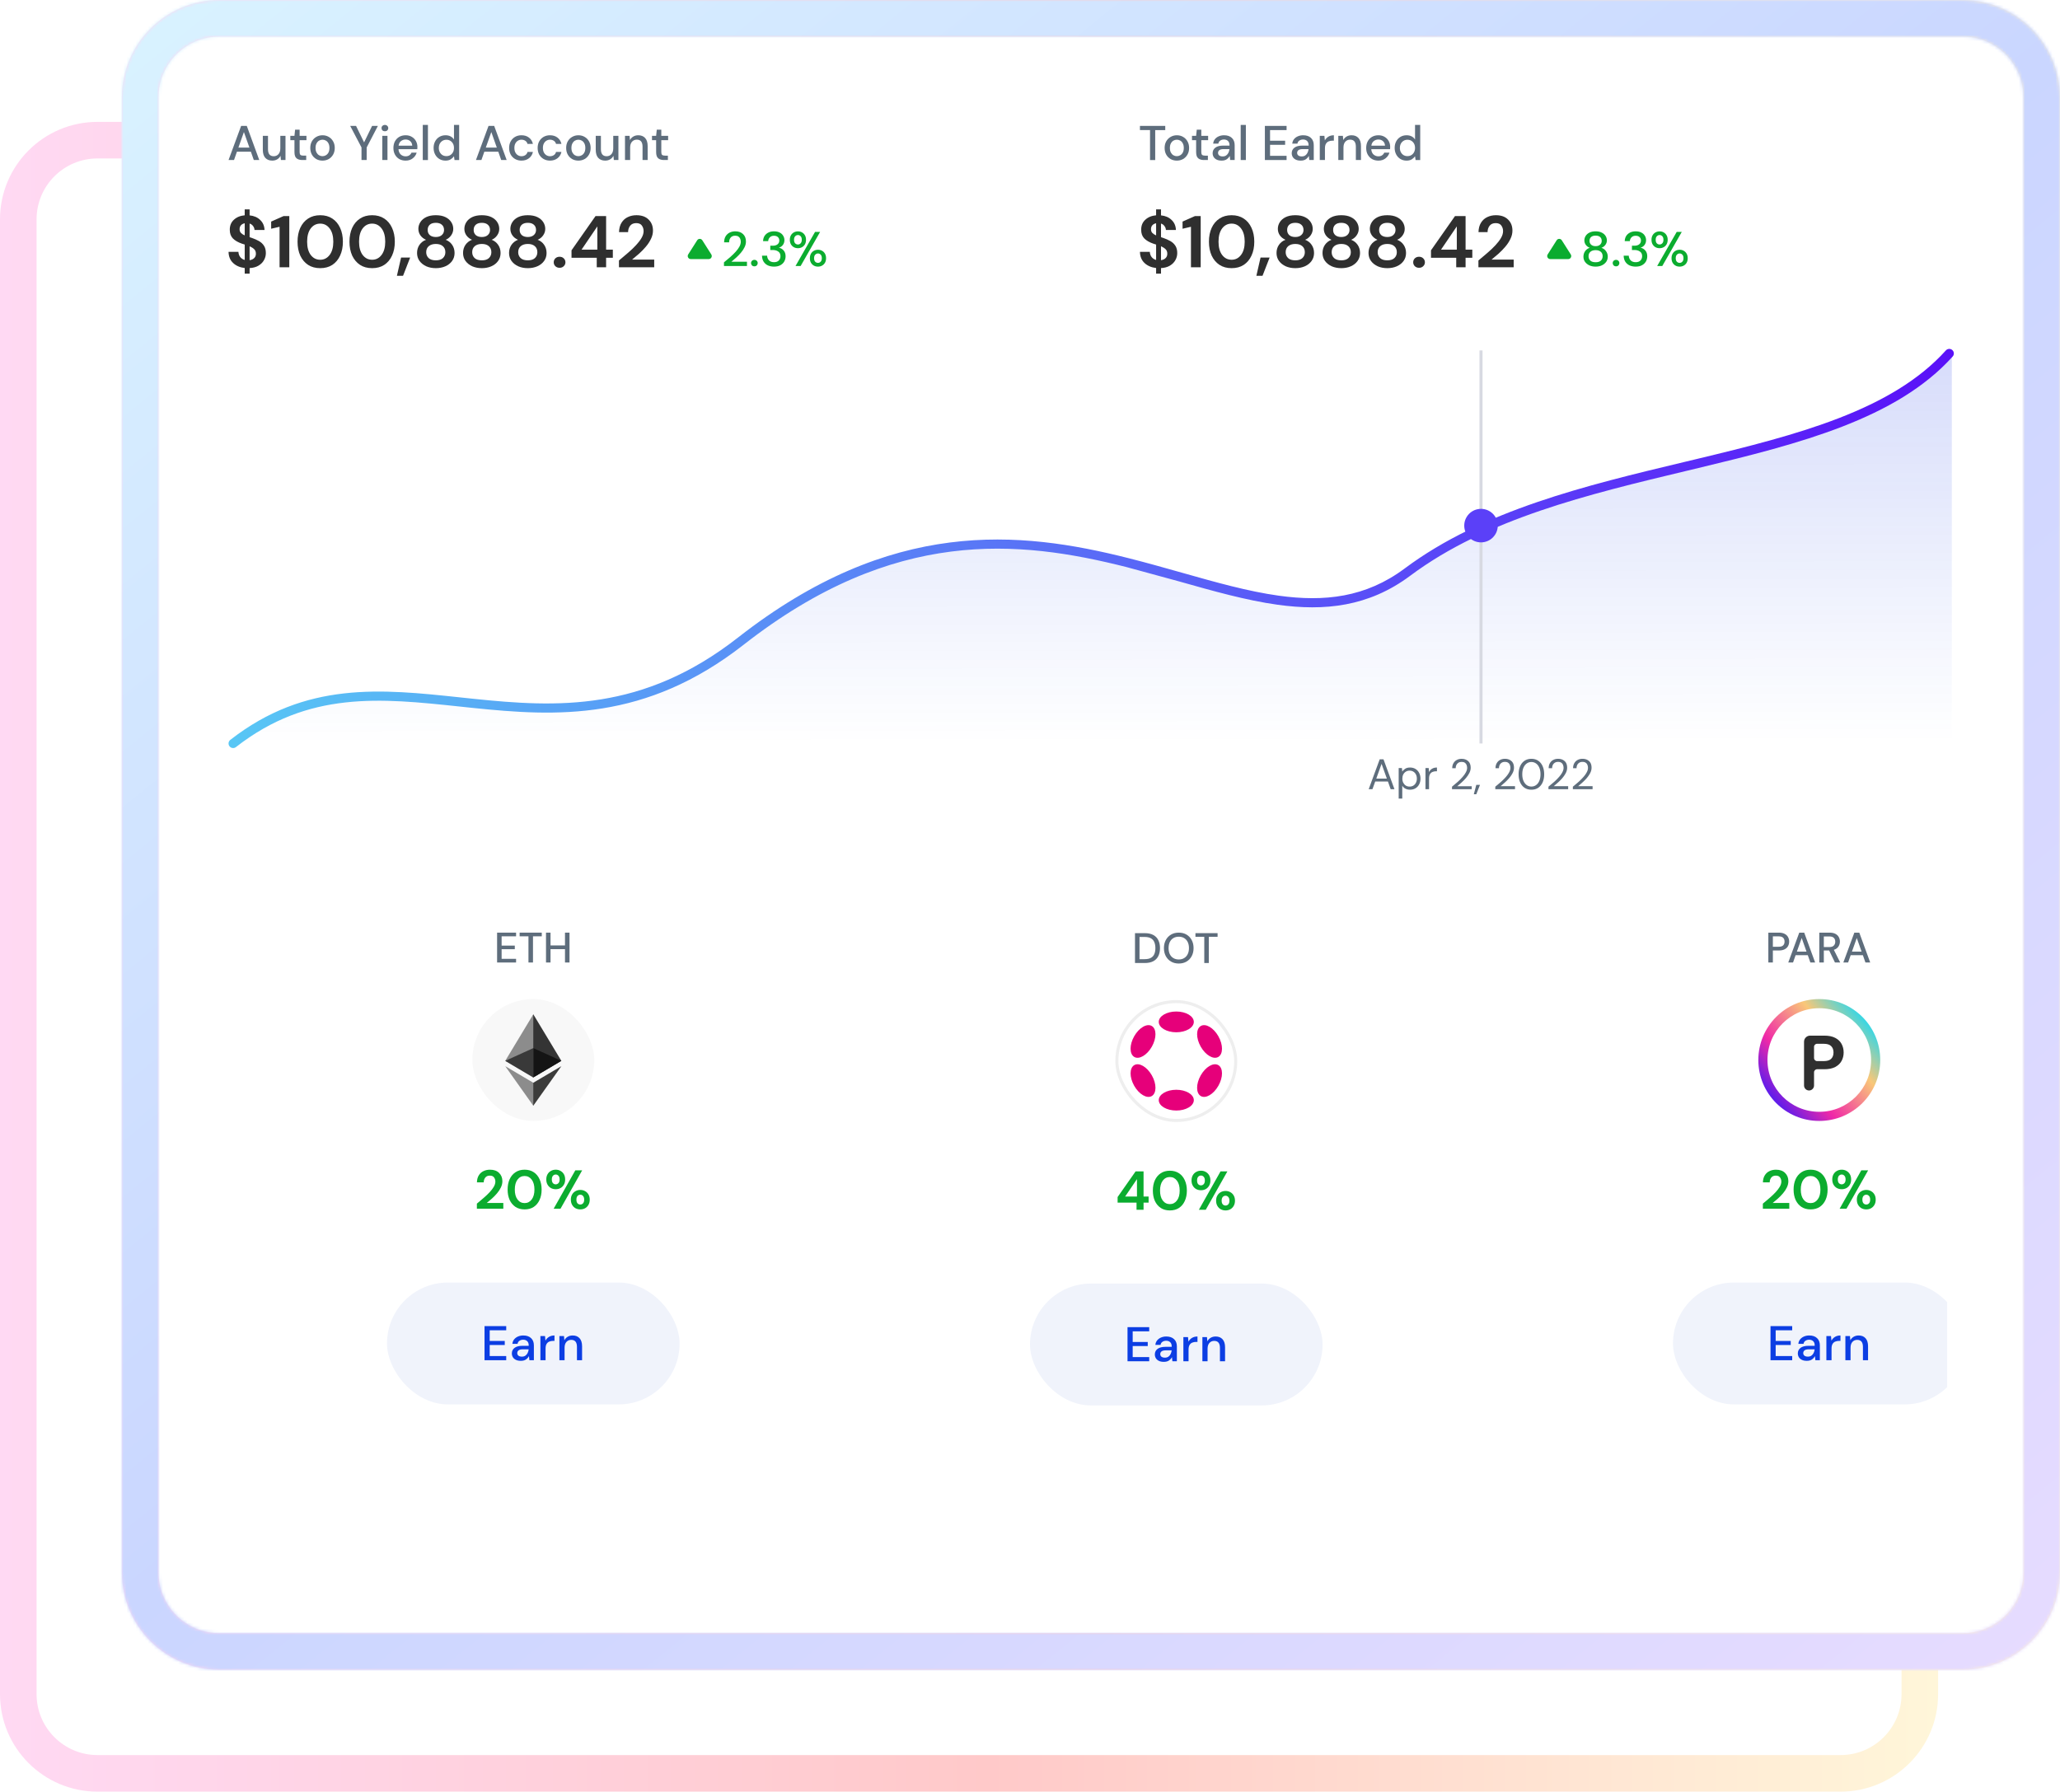<svg xmlns="http://www.w3.org/2000/svg" xmlns:xlink="http://www.w3.org/1999/xlink" width="676" height="588" fill="none" xmlns:v="https://vecta.io/nano"><style><![CDATA[.B{fill:#5e6d7c}.C{fill:#0c3ee3}.D{fill:#0bac2f}.E{fill:#fff}.F{fill:#e6007a}.G{fill-rule:evenodd}.H{fill:#2f2f2f}.I{fill:#f0f3fb}.J{color-interpolation-filters:sRGB}.K{flood-opacity:0}]]></style><path d="M604 52H32c-11.046 0-20 8.954-20 20v484c0 11.046 8.954 20 20 20h572c11.046 0 20-8.954 20-20V72c0-11.046-8.954-20-20-20zM32 40C14.327 40 0 54.327 0 72v484c0 17.673 14.327 32 32 32h572c17.673 0 32-14.327 32-32V72c0-17.673-14.327-32-32-32H32z" fill="url(#E)" class="G"/><rect x="44" y="10" width="628" height="528" rx="30" class="E"/><mask id="A" class="E"><path d="M644 12H72c-11.046 0-20 8.954-20 20v484c0 11.046 8.954 20 20 20h572c11.046 0 20-8.954 20-20V32c0-11.046-8.954-20-20-20zM72 0C54.327 0 40 14.327 40 32v484c0 17.673 14.327 32 32 32h572c17.673 0 32-14.327 32-32V32c0-17.673-14.327-32-32-32H72z" class="G"/></mask><path d="M644 12H72c-11.046 0-20 8.954-20 20v484c0 11.046 8.954 20 20 20h572c11.046 0 20-8.954 20-20V32c0-11.046-8.954-20-20-20zM72 0C54.327 0 40 14.327 40 32v484c0 17.673 14.327 32 32 32h572c17.673 0 32-14.327 32-32V32c0-17.673-14.327-32-32-32H72z" fill="url(#F)" class="G"/><path d="M72 24h572V0H72v24zm-8 8c0-4.418 3.582-8 8-8V0C54.327 0 40 14.327 40 32h24zm0 484V32H40v484h24zm8 8c-4.418 0-8-3.582-8-8H40c0 17.673 14.327 32 32 32v-24zm572 0H72v24h572v-24zm8-8c0 4.418-3.582 8-8 8v24c17.673 0 32-14.327 32-32h-24zm0-484v484h24V32h-24zm-8-8c4.418 0 8 3.582 8 8h24c0-17.673-14.327-32-32-32v24zM52 32c0-11.046 8.954-20 20-20v-24C47.7-12 28 7.699 28 32h24zm0 484V32H28v484h24zm20 20c-11.046 0-20-8.954-20-20H28c0 24.301 19.7 44 44 44v-24zm572 0H72v24h572v-24zm20-20c0 11.046-8.954 20-20 20v24c24.301 0 44-19.699 44-44h-24zm0-484v484h24V32h-24zm-20-20c11.046 0 20 8.954 20 20h24c0-24.301-19.699-44-44-44v24zM72 12h572v-24H72v24z" fill="url(#G)" mask="url(#A)"/><g class="B"><path d="M75 52.52l4.128-11.2h1.856l4.096 11.2h-1.792l-.96-2.736h-4.576l-.96 2.736H75zm3.232-4.08h3.616l-1.808-5.104-1.808 5.104zm11.102 4.272c-.96 0-1.717-.299-2.272-.896-.544-.597-.816-1.488-.816-2.672v-4.56h1.696v4.384c0 1.536.629 2.304 1.888 2.304.629 0 1.147-.224 1.552-.672s.608-1.088.608-1.92v-4.096h1.696v7.936h-1.504l-.128-1.392c-.245.491-.608.88-1.088 1.168-.469.277-1.013.416-1.632.416zm9.838-.192c-.779 0-1.397-.187-1.856-.56-.459-.384-.688-1.061-.688-2.032v-3.92h-1.36v-1.424h1.36l.208-2.016h1.488v2.016h2.24v1.424h-2.24v3.92c0 .437.091.741.272.912.192.16.517.24.976.24h.911v1.44h-1.312z"/><use xlink:href="#N"/><path d="M118.631 52.52v-4.128l-3.713-7.072h1.921l2.64 5.408 2.624-5.408h1.904l-3.681 7.072v4.128h-1.695zm7.673-9.44c-.32 0-.587-.096-.801-.288-.202-.203-.303-.453-.303-.752s.101-.544.303-.736c.214-.203.481-.304.801-.304s.581.101.784.304c.213.192.32.437.32.736s-.107.549-.32.752c-.203.192-.464.288-.784.288zm-.849 9.44v-7.936h1.697v7.936h-1.697zm7.647.192c-.778 0-1.472-.171-2.08-.512-.597-.352-1.066-.837-1.408-1.456s-.512-1.339-.512-2.16c0-.832.166-1.563.496-2.192.342-.629.811-1.12 1.408-1.472.608-.352 1.312-.528 2.112-.528.779 0 1.456.176 2.032.528.576.341 1.024.8 1.344 1.376s.48 1.211.48 1.904l-.016.352-.016.4h-6.176c.054.768.304 1.355.752 1.76.459.395.987.592 1.584.592.48 0 .88-.107 1.2-.32.331-.224.576-.523.736-.896h1.696c-.213.747-.64 1.371-1.28 1.872-.629.501-1.413.752-2.352.752zm0-6.928c-.565 0-1.066.171-1.504.512-.437.331-.704.832-.8 1.504h4.48c-.032-.619-.25-1.109-.656-1.472s-.912-.544-1.52-.544zm5.632 6.736V41h1.696v11.52h-1.696zm7.46.192c-.768 0-1.445-.181-2.032-.544s-1.045-.859-1.376-1.488-.496-1.344-.496-2.144.165-1.509.496-2.128c.331-.629.789-1.12 1.376-1.472.597-.363 1.28-.544 2.048-.544.629 0 1.179.123 1.648.368.48.245.853.592 1.12 1.04V41h1.696v11.52h-1.52l-.176-1.232c-.256.373-.608.704-1.056.992s-1.024.432-1.728.432zm.304-1.472c.725 0 1.317-.251 1.776-.752.469-.501.704-1.147.704-1.936 0-.8-.235-1.445-.704-1.936-.459-.501-1.051-.752-1.776-.752s-1.323.251-1.792.752c-.469.491-.704 1.136-.704 1.936 0 .523.107.987.32 1.392s.507.725.88.96c.384.224.816.336 1.296.336zm9.69 1.28l4.127-11.2h1.857l4.096 11.2h-1.792l-.96-2.736h-4.577l-.96 2.736h-1.791zm3.232-4.08h3.615l-1.807-5.104-1.808 5.104zm11.699 4.272c-.779 0-1.477-.176-2.096-.528-.608-.352-1.088-.837-1.44-1.456-.341-.629-.512-1.355-.512-2.176s.171-1.541.512-2.16c.352-.629.832-1.12 1.44-1.472.619-.352 1.317-.528 2.096-.528.981 0 1.803.256 2.464.768.672.512 1.104 1.205 1.296 2.08h-1.776c-.107-.437-.341-.779-.704-1.024s-.789-.368-1.28-.368c-.416 0-.8.107-1.152.32-.352.203-.635.507-.848.912-.213.395-.32.885-.32 1.472s.107 1.083.32 1.488c.213.395.496.699.848.912s.736.32 1.152.32c.491 0 .917-.123 1.28-.368s.597-.592.704-1.04h1.776c-.181.853-.608 1.541-1.28 2.064s-1.499.784-2.48.784zm9.36 0c-.779 0-1.478-.176-2.097-.528-.608-.352-1.088-.837-1.44-1.456-.341-.629-.512-1.355-.512-2.176s.171-1.541.512-2.16c.352-.629.832-1.12 1.44-1.472.619-.352 1.318-.528 2.097-.528.981 0 1.802.256 2.463.768.672.512 1.105 1.205 1.297 2.08h-1.776c-.107-.437-.342-.779-.705-1.024s-.789-.368-1.279-.368c-.417 0-.801.107-1.153.32-.351.203-.634.507-.847.912-.214.395-.32.885-.32 1.472s.106 1.083.32 1.488c.213.395.496.699.847.912s.736.32 1.153.32c.49 0 .917-.123 1.279-.368s.598-.592.705-1.04h1.776c-.182.853-.609 1.541-1.281 2.064s-1.498.784-2.479.784z"/><use xlink:href="#N" x="83.969"/><path d="M198.584 52.712c-.96 0-1.717-.299-2.272-.896-.544-.597-.816-1.488-.816-2.672v-4.56h1.696v4.384c0 1.536.629 2.304 1.888 2.304.629 0 1.147-.224 1.552-.672s.608-1.088.608-1.92v-4.096h1.696v7.936h-1.504l-.128-1.392c-.245.491-.608.88-1.088 1.168-.469.277-1.013.416-1.632.416zm6.51-.192v-7.936h1.504l.127 1.392c.246-.491.603-.875 1.073-1.152.479-.288 1.029-.432 1.647-.432.961 0 1.712.299 2.256.896.555.597.832 1.488.832 2.672v4.56h-1.679v-4.384c0-1.536-.63-2.304-1.889-2.304-.629 0-1.151.224-1.567.672-.406.448-.608 1.088-.608 1.92v4.096h-1.696z"/><use xlink:href="#O"/></g><g class="H"><path d="M80.304 89.808v-1.848c-1.552-.176-2.816-.72-3.792-1.632s-1.48-2.136-1.512-3.672h3.24c.032.64.224 1.2.576 1.68.368.48.864.808 1.488.984v-5.064l-.456-.144-.456-.144c-1.296-.448-2.288-1.024-2.976-1.728-.672-.704-1.008-1.64-1.008-2.808-.016-1.376.432-2.48 1.344-3.312.912-.848 2.096-1.336 3.552-1.464v-1.944h1.608v1.968c1.44.144 2.6.648 3.48 1.512.896.848 1.368 1.944 1.416 3.288H83.52c-.016-.464-.168-.888-.456-1.272-.272-.4-.656-.68-1.152-.84v4.464l.384.144c.128.032.256.072.384.12.832.288 1.592.624 2.28 1.008s1.24.896 1.656 1.536c.416.624.624 1.432.624 2.424 0 .832-.208 1.608-.624 2.328-.4.72-1 1.32-1.8 1.8-.784.464-1.752.728-2.904.792v1.824h-1.608zm-1.68-14.592c0 .512.152.928.456 1.248.304.304.712.568 1.224.792v-3.984c-.496.096-.904.312-1.224.648-.304.336-.456.768-.456 1.296zm5.352 8.064c0-.64-.192-1.144-.576-1.512s-.88-.68-1.488-.936v4.56c.64-.096 1.144-.328 1.512-.696s.552-.84.552-1.416zm7.768 4.44v-13.296l-2.76.648v-2.352l4.056-1.8h1.896v16.8h-3.192zm13.338.288c-1.552 0-2.88-.36-3.984-1.08-1.104-.736-1.96-1.752-2.568-3.048-.592-1.312-.888-2.832-.888-4.56 0-1.712.296-3.224.888-4.536.608-1.312 1.464-2.328 2.568-3.048 1.104-.736 2.432-1.104 3.984-1.104s2.88.368 3.984 1.104c1.104.72 1.952 1.736 2.544 3.048.608 1.312.912 2.824.912 4.536 0 1.728-.304 3.248-.912 4.56-.592 1.296-1.44 2.312-2.544 3.048-1.104.72-2.432 1.08-3.984 1.08zm0-2.76c1.264 0 2.296-.528 3.096-1.584s1.2-2.504 1.2-4.344-.4-3.288-1.2-4.344-1.832-1.584-3.096-1.584c-1.28 0-2.32.528-3.12 1.584-.784 1.056-1.176 2.504-1.176 4.344s.392 3.288 1.176 4.344c.8 1.056 1.84 1.584 3.12 1.584z"/><use xlink:href="#P"/><path d="M130.249 90.504l1.368-5.976h2.976l-2.328 5.976h-2.016z"/><use xlink:href="#Q"/><use xlink:href="#Q" x="15.094"/><path d="M173.215 88.008c-1.152 0-2.191-.2-3.119-.6-.928-.416-1.672-1-2.232-1.752-.544-.752-.816-1.624-.816-2.616 0-1.024.264-1.92.792-2.688.543-.768 1.256-1.32 2.136-1.656-.768-.336-1.376-.816-1.824-1.44-.448-.64-.673-1.352-.673-2.136 0-.8.217-1.536.649-2.208.432-.688 1.072-1.24 1.92-1.656.863-.416 1.919-.624 3.167-.624s2.297.208 3.145.624 1.488.968 1.92 1.656c.432.672.648 1.408.648 2.208 0 .768-.232 1.48-.696 2.136-.448.64-1.048 1.12-1.8 1.44.895.336 1.608.888 2.136 1.656s.792 1.664.792 2.688c0 .992-.272 1.864-.816 2.616s-1.288 1.336-2.232 1.752c-.929.4-1.96.6-3.097.6zm0-10.224c.833 0 1.488-.216 1.969-.648s.72-.984.72-1.656c0-.736-.24-1.312-.72-1.728-.464-.416-1.121-.624-1.969-.624-.863 0-1.527.208-1.991.624s-.696.992-.696 1.728c0 .688.232 1.248.696 1.68.48.416 1.144.624 1.991.624zm0 7.656c1.025 0 1.801-.248 2.329-.744.528-.512.792-1.152.792-1.92 0-.848-.28-1.512-.84-1.992-.544-.48-1.305-.72-2.281-.72s-1.751.24-2.327.72c-.56.48-.84 1.144-.84 1.992 0 .768.264 1.408.792 1.92.543.496 1.335.744 2.375.744z"/><use xlink:href="#R"/><use xlink:href="#S"/><use xlink:href="#T"/></g><g class="D"><use xlink:href="#U"/><path d="M237.572 87.312v-1.216l2.08-1.744c.661-.587 1.248-1.163 1.76-1.728.522-.576.933-1.136 1.232-1.68.298-.555.448-1.088.448-1.6 0-.341-.059-.661-.176-.96-.118-.309-.31-.555-.576-.736-.267-.192-.624-.288-1.072-.288-.672 0-1.179.213-1.52.64-.331.427-.491.939-.48 1.536h-1.648c.01-.789.176-1.451.496-1.984.33-.533.768-.939 1.312-1.216.554-.277 1.178-.416 1.872-.416 1.056 0 1.898.299 2.528.896.64.587.96 1.408.96 2.464 0 .629-.155 1.253-.464 1.872-.299.619-.694 1.216-1.184 1.792-.48.565-.998 1.099-1.552 1.6l-1.584 1.36h5.12v1.408h-7.552zm9.988.096c-.32 0-.587-.101-.8-.304-.203-.213-.304-.464-.304-.752 0-.299.101-.549.304-.752.213-.213.48-.32.8-.32s.581.107.784.32c.203.203.304.453.304.752 0 .288-.101.539-.304.752-.203.203-.464.304-.784.304zm6.445.096c-.726 0-1.387-.128-1.984-.384-.587-.267-1.056-.667-1.408-1.2s-.539-1.2-.56-2h1.68c.021.597.224 1.104.608 1.52.394.405.949.608 1.664.608.682 0 1.205-.187 1.568-.56.362-.384.544-.859.544-1.424 0-.683-.246-1.189-.736-1.52-.48-.331-1.072-.496-1.776-.496h-.832v-1.408h.848c.629 0 1.136-.149 1.52-.448.394-.299.592-.72.592-1.264 0-.459-.155-.832-.464-1.12-.299-.288-.726-.432-1.28-.432-.576 0-1.03.171-1.36.512-.331.331-.512.747-.544 1.248h-1.68c.021-.651.181-1.216.48-1.696.309-.48.73-.853 1.264-1.12s1.146-.4 1.84-.4c.746 0 1.37.133 1.872.4.512.256.896.608 1.152 1.056.266.437.4.917.4 1.44 0 .597-.166 1.12-.496 1.568s-.774.747-1.328.896c.64.139 1.168.453 1.584.944.416.48.624 1.104.624 1.872 0 .619-.144 1.189-.432 1.712-.288.512-.715.923-1.28 1.232s-1.259.464-2.08.464zm7.841-6.048c-.501 0-.954-.112-1.36-.336-.394-.224-.709-.539-.944-.944-.234-.416-.352-.912-.352-1.488 0-.565.118-1.051.352-1.456.235-.416.555-.736.96-.96s.859-.336 1.36-.336c.491 0 .934.112 1.328.336.406.224.726.544.96.96.235.405.352.891.352 1.456 0 .576-.117 1.072-.352 1.488-.234.405-.554.72-.96.944-.394.224-.842.336-1.344.336zm-.8 5.856l6.416-11.2h1.664l-6.4 11.2h-1.68zm.8-7.072c.342 0 .635-.128.88-.384.256-.267.384-.656.384-1.168s-.122-.896-.368-1.152c-.245-.267-.544-.4-.896-.4-.341 0-.64.133-.896.4-.256.256-.384.64-.384 1.152s.123.901.368 1.168c.256.256.56.384.912.384zm6.576 7.264c-.501 0-.954-.112-1.36-.336-.394-.224-.709-.539-.944-.944-.234-.416-.352-.912-.352-1.488 0-.565.118-1.056.352-1.472s.555-.736.96-.96.859-.336 1.36-.336c.491 0 .934.112 1.328.336.406.224.726.544.96.96s.352.907.352 1.472c0 .576-.117 1.072-.352 1.488-.234.405-.554.72-.96.944-.394.224-.842.336-1.344.336zm0-1.232c.342 0 .635-.128.88-.384.256-.256.384-.64.384-1.152s-.122-.896-.368-1.152c-.245-.267-.544-.4-.896-.4-.341 0-.64.133-.896.4-.256.256-.384.64-.384 1.152s.123.896.368 1.152c.256.256.56.384.912.384z"/></g><g class="B"><path d="M377.391 52.52v-9.824h-3.312V41.32h8.304v1.376h-3.296v9.824h-1.696zm8.789.192c-.757 0-1.44-.171-2.048-.512-.597-.352-1.072-.837-1.424-1.456-.352-.629-.528-1.36-.528-2.192s.176-1.557.528-2.176c.363-.629.848-1.115 1.456-1.456.608-.352 1.286-.528 2.032-.528.758 0 1.435.176 2.032.528.608.341 1.088.827 1.44 1.456.363.619.544 1.344.544 2.176s-.181 1.563-.544 2.192c-.352.619-.832 1.104-1.44 1.456-.608.341-1.29.512-2.048.512zm0-1.456c.406 0 .779-.101 1.12-.304.352-.203.635-.501.848-.896.214-.405.32-.907.32-1.504s-.106-1.093-.32-1.488c-.202-.405-.48-.709-.832-.912-.341-.203-.714-.304-1.12-.304s-.784.101-1.136.304c-.341.203-.618.507-.832.912-.213.395-.32.891-.32 1.488s.107 1.099.32 1.504c.214.395.491.693.832.896s.715.304 1.12.304z"/><use xlink:href="#O" x="177.203"/><use xlink:href="#V"/><path d="M407.14 52.52V41h1.696v11.52h-1.696zm7.939 0v-11.2h7.12v1.376h-5.424v3.488h4.944v1.344h-4.944v3.616h5.424v1.376h-7.12z"/><use xlink:href="#V" x="25.953"/><path d="M433.093 52.52v-7.936h1.52l.144 1.504c.278-.523.662-.933 1.152-1.232.502-.309 1.104-.464 1.808-.464v1.776h-.464c-.469 0-.89.08-1.264.24-.362.149-.656.411-.88.784-.213.363-.32.869-.32 1.52v3.808h-1.696zm6.078 0v-7.936h1.504l.128 1.392c.246-.491.603-.875 1.072-1.152.48-.288 1.03-.432 1.648-.432.96 0 1.712.299 2.256.896.555.597.832 1.488.832 2.672v4.56h-1.68v-4.384c0-1.536-.629-2.304-1.888-2.304-.629 0-1.152.224-1.568.672-.405.448-.608 1.088-.608 1.92v4.096h-1.696zm13.15.192c-.779 0-1.472-.171-2.08-.512-.597-.352-1.067-.837-1.408-1.456s-.512-1.339-.512-2.16c0-.832.165-1.563.496-2.192.341-.629.811-1.12 1.408-1.472.608-.352 1.312-.528 2.112-.528.779 0 1.456.176 2.032.528.576.341 1.024.8 1.344 1.376s.48 1.211.48 1.904l-.016.352-.016.4h-6.176c.053.768.304 1.355.752 1.76.459.395.987.592 1.584.592.48 0 .88-.107 1.2-.32.331-.224.576-.523.736-.896h1.696c-.213.747-.64 1.371-1.28 1.872-.629.501-1.413.752-2.352.752zm0-6.928c-.565 0-1.067.171-1.504.512-.437.331-.704.832-.8 1.504h4.48c-.032-.619-.251-1.109-.656-1.472s-.912-.544-1.52-.544zm9.248 6.928c-.768 0-1.446-.181-2.032-.544s-1.046-.859-1.376-1.488-.496-1.344-.496-2.144.165-1.509.496-2.128c.33-.629.789-1.12 1.376-1.472.597-.363 1.28-.544 2.048-.544.629 0 1.178.123 1.648.368.48.245.853.592 1.12 1.04V41h1.696v11.52h-1.52l-.176-1.232c-.256.373-.608.704-1.056.992s-1.024.432-1.728.432zm.304-1.472c.725 0 1.317-.251 1.776-.752.469-.501.704-1.147.704-1.936 0-.8-.235-1.445-.704-1.936-.459-.501-1.051-.752-1.776-.752s-1.323.251-1.792.752c-.47.491-.704 1.136-.704 1.936 0 .523.106.987.32 1.392s.506.725.88.96c.384.224.816.336 1.296.336z"/></g><g class="H"><path d="M379.383 89.808v-1.848c-1.552-.176-2.816-.72-3.792-1.632s-1.48-2.136-1.512-3.672h3.24c.032.64.224 1.2.576 1.68.368.48.864.808 1.488.984v-5.064l-.456-.144-.456-.144c-1.296-.448-2.288-1.024-2.976-1.728-.672-.704-1.008-1.64-1.008-2.808-.016-1.376.432-2.48 1.344-3.312.912-.848 2.096-1.336 3.552-1.464v-1.944h1.608v1.968c1.44.144 2.6.648 3.48 1.512.896.848 1.368 1.944 1.416 3.288h-3.288c-.016-.464-.168-.888-.456-1.272-.272-.4-.656-.68-1.152-.84v4.464l.384.144c.128.032.256.072.384.12.832.288 1.592.624 2.28 1.008s1.24.896 1.656 1.536c.416.624.624 1.432.624 2.424 0 .832-.208 1.608-.624 2.328-.4.72-1 1.32-1.8 1.8-.784.464-1.752.728-2.904.792v1.824h-1.608zm-1.68-14.592c0 .512.152.928.456 1.248.304.304.712.568 1.224.792v-3.984c-.496.096-.904.312-1.224.648-.304.336-.456.768-.456 1.296zm5.352 8.064c0-.64-.192-1.144-.576-1.512s-.88-.68-1.488-.936v4.56c.64-.096 1.144-.328 1.512-.696s.552-.84.552-1.416zm7.768 4.44v-13.296l-2.76.648v-2.352l4.056-1.8h1.896v16.8h-3.192z"/><use xlink:href="#P" x="282.039"/><path d="M412.289 90.504l1.368-5.976h2.976l-2.328 5.976h-2.016z"/><use xlink:href="#Q" x="282.04"/><use xlink:href="#Q" x="297.133"/><use xlink:href="#Q" x="312.227"/><use xlink:href="#R" x="282.04"/><use xlink:href="#S" x="282.039"/><use xlink:href="#T" x="282.039"/></g><g class="D"><use xlink:href="#U" x="282.04"/><path d="M523.612 87.504c-.747 0-1.424-.133-2.032-.4-.598-.277-1.078-.661-1.44-1.152-.352-.491-.528-1.067-.528-1.728 0-.672.186-1.275.56-1.808.384-.533.89-.896 1.52-1.088-.566-.224-1.003-.549-1.312-.976-.31-.437-.464-.917-.464-1.44 0-.544.144-1.04.432-1.488.288-.459.704-.821 1.248-1.088.554-.277 1.226-.416 2.016-.416s1.456.139 2 .416c.554.267.976.629 1.264 1.088.288.448.432.944.432 1.488 0 .512-.16.992-.48 1.44-.31.437-.747.763-1.312.976.629.203 1.13.571 1.504 1.104.384.523.576 1.12.576 1.792 0 .661-.176 1.237-.528 1.728s-.832.875-1.44 1.152c-.598.267-1.27.4-2.016.4zm0-6.72c.618 0 1.104-.16 1.456-.48.362-.32.544-.731.544-1.232 0-.565-.176-.997-.528-1.296s-.843-.448-1.472-.448-1.12.149-1.472.448-.528.731-.528 1.296c0 .501.176.912.528 1.232s.842.48 1.472.48zm0 5.28c.768 0 1.344-.181 1.728-.544.384-.373.576-.848.576-1.424 0-.64-.208-1.131-.624-1.472-.406-.352-.966-.528-1.68-.528s-1.28.176-1.696.528c-.416.341-.624.832-.624 1.472 0 .576.192 1.051.576 1.424.394.363.976.544 1.744.544zm6.706 1.344c-.32 0-.587-.101-.8-.304-.203-.213-.304-.464-.304-.752 0-.299.101-.549.304-.752.213-.213.48-.32.8-.32s.581.107.784.32c.202.203.304.453.304.752 0 .288-.102.539-.304.752-.203.203-.464.304-.784.304zm6.444.096c-.725 0-1.386-.128-1.984-.384-.586-.267-1.056-.667-1.408-1.2s-.538-1.2-.56-2h1.68c.022.597.224 1.104.608 1.52.395.405.95.608 1.664.608.683 0 1.206-.187 1.568-.56.363-.384.544-.859.544-1.424 0-.683-.245-1.189-.736-1.52-.48-.331-1.072-.496-1.776-.496h-.832v-1.408h.848c.63 0 1.136-.149 1.52-.448.395-.299.592-.72.592-1.264 0-.459-.154-.832-.464-1.12-.298-.288-.725-.432-1.28-.432-.576 0-1.029.171-1.36.512-.33.331-.512.747-.544 1.248h-1.68c.022-.651.182-1.216.48-1.696.31-.48.731-.853 1.264-1.12s1.147-.4 1.84-.4c.747 0 1.371.133 1.872.4.512.256.896.608 1.152 1.056.267.437.4.917.4 1.44 0 .597-.165 1.12-.496 1.568s-.773.747-1.328.896c.64.139 1.168.453 1.584.944.416.48.624 1.104.624 1.872 0 .619-.144 1.189-.432 1.712-.288.512-.714.923-1.28 1.232s-1.258.464-2.08.464zm7.842-6.048c-.501 0-.955-.112-1.36-.336-.395-.224-.709-.539-.944-.944-.235-.416-.352-.912-.352-1.488 0-.565.117-1.051.352-1.456.235-.416.555-.736.96-.96s.859-.336 1.36-.336c.491 0 .933.112 1.328.336.405.224.725.544.96.96.235.405.352.891.352 1.456 0 .576-.117 1.072-.352 1.488-.235.405-.555.72-.96.944-.395.224-.843.336-1.344.336zm-.8 5.856l6.416-11.2h1.664l-6.4 11.2h-1.68zm.8-7.072c.341 0 .635-.128.88-.384.256-.267.384-.656.384-1.168s-.123-.896-.368-1.152c-.245-.267-.544-.4-.896-.4-.341 0-.64.133-.896.4-.256.256-.384.64-.384 1.152s.123.901.368 1.168c.256.256.56.384.912.384zm6.576 7.264c-.501 0-.955-.112-1.36-.336-.395-.224-.709-.539-.944-.944-.235-.416-.352-.912-.352-1.488 0-.565.117-1.056.352-1.472s.555-.736.96-.96.859-.336 1.36-.336c.491 0 .933.112 1.328.336.405.224.725.544.96.96s.352.907.352 1.472c0 .576-.117 1.072-.352 1.488-.235.405-.555.72-.96.944-.395.224-.843.336-1.344.336zm0-1.232c.341 0 .635-.128.88-.384.256-.256.384-.64.384-1.152s-.123-.896-.368-1.152c-.245-.267-.544-.4-.896-.4-.341 0-.64.133-.896.4-.256.256-.384.64-.384 1.152s.123.896.368 1.152c.256.256.56.384.912.384z"/></g><path d="M243.39 210.388c-63.701 49.778-115.482-6.465-166.89 33.616h564v-128c-36.135 40.081-125.168 32.323-178.066 71.758s-119.359-55.27-219.044 22.626z" fill="url(#H)"/><g class="G"><path d="M640.667 114.889c.616.554.665 1.503.111 2.118-9.239 10.264-21.802 17.402-36.147 22.971s-30.584 9.608-47.242 13.606l-3.893.932c-32.248 7.718-65.638 15.709-90.737 34.448-13.624 10.171-28.119 11.651-43.565 9.501-10.274-1.43-21.134-4.501-32.495-7.713l-17.046-4.646c-17.742-4.486-36.808-7.74-57.581-5.082-20.752 2.654-43.313 11.222-68.005 30.545-32.283 25.265-61.62 23.593-89.003 20.755l-4.319-.454c-25.747-2.733-49.533-5.258-73.322 13.316-.653.51-1.596.394-2.105-.259s-.394-1.596.259-2.105c24.769-19.341 49.707-16.683 75.297-13.957l4.499.475c27.203 2.819 55.521 4.38 86.845-20.133 25.077-19.625 48.137-28.43 69.473-31.159 21.316-2.727 40.805.626 58.698 5.149 5.998 1.517 11.786 3.155 17.396 4.742 11.231 3.177 21.75 6.153 31.822 7.555 14.963 2.082 28.571.611 41.357-8.934 25.609-19.119 59.553-27.239 91.604-34.907l4.121-.986c16.68-4.003 32.731-8.002 46.856-13.486s26.202-12.404 35.003-22.181c.555-.615 1.503-.665 2.119-.111z" fill="url(#I)"/><path d="M485.5 244.004v-129h1v129h-1z" fill="#d7d9e1"/></g><path d="M491.5 172.504c0 3.037-2.462 5.5-5.5 5.5s-5.5-2.463-5.5-5.5 2.462-5.5 5.5-5.5 5.5 2.462 5.5 5.5z" fill="#5b40f8"/><g class="B"><path d="M449.144 259.004l3.612-9.8h1.246l3.598 9.8h-1.246l-.896-2.52h-4.172l-.91 2.52h-1.232zm2.492-3.472h3.472l-1.736-4.844-1.736 4.844zm7.35 6.552V252.06h1.064l.112 1.148c.224-.336.542-.639.952-.91.42-.271.952-.406 1.596-.406.691 0 1.293.159 1.806.476s.91.751 1.19 1.302c.29.551.434 1.176.434 1.876s-.144 1.325-.434 1.876c-.28.541-.681.971-1.204 1.288-.513.308-1.115.462-1.806.462-.569 0-1.078-.117-1.526-.35-.438-.233-.774-.56-1.008-.98v4.242h-1.176zm3.584-3.934c.467 0 .878-.107 1.232-.322.355-.224.635-.532.84-.924s.308-.849.308-1.372-.102-.98-.308-1.372-.485-.695-.84-.91c-.354-.224-.765-.336-1.232-.336s-.877.112-1.232.336c-.354.215-.634.518-.84.91s-.308.849-.308 1.372.103.98.308 1.372.486.7.84.924c.355.215.766.322 1.232.322zm5.207.854v-6.944h1.064l.098 1.33c.215-.457.542-.821.98-1.092s.98-.406 1.624-.406v1.232h-.322c-.41 0-.788.075-1.134.224-.345.14-.62.383-.826.728s-.308.821-.308 1.428v3.5h-1.176zm8.707 0v-.826l1.876-1.582c.598-.541 1.125-1.073 1.582-1.596.467-.523.831-1.036 1.092-1.54.271-.504.406-.989.406-1.456 0-.345-.06-.667-.182-.966-.112-.299-.298-.537-.56-.714-.261-.187-.616-.28-1.064-.28-.429 0-.788.098-1.078.294-.289.187-.508.439-.658.756-.14.317-.21.658-.21 1.022h-1.134c0-.644.136-1.195.406-1.652.271-.467.64-.821 1.106-1.064s.994-.364 1.582-.364c.868 0 1.578.247 2.128.742.56.485.84 1.213.84 2.184 0 .579-.144 1.153-.434 1.722-.289.56-.658 1.106-1.106 1.638-.448.523-.928 1.013-1.442 1.47l-1.414 1.232h4.732v.98h-6.468zm7.158 1.666l.812-3.094h1.218l-1.218 3.094h-.812z"/><use xlink:href="#W"/><path d="M502.541 259.172c-.868 0-1.62-.21-2.254-.63-.626-.429-1.106-1.022-1.442-1.778-.336-.765-.504-1.652-.504-2.66s.168-1.89.504-2.646c.336-.765.816-1.358 1.442-1.778.634-.429 1.386-.644 2.254-.644s1.614.215 2.24.644c.625.42 1.106 1.013 1.442 1.778.336.756.504 1.638.504 2.646s-.168 1.895-.504 2.66c-.336.756-.817 1.349-1.442 1.778-.626.42-1.372.63-2.24.63zm0-1.036c.569 0 1.078-.159 1.526-.476.457-.327.812-.789 1.064-1.386.261-.607.392-1.33.392-2.17s-.131-1.559-.392-2.156c-.252-.597-.607-1.055-1.064-1.372-.448-.327-.957-.49-1.526-.49-.579 0-1.092.163-1.54.49-.448.317-.803.775-1.064 1.372s-.392 1.316-.392 2.156.13 1.563.392 2.17c.261.597.616 1.059 1.064 1.386.448.317.961.476 1.54.476zm5.594.868v-.826l1.876-1.582c.597-.541 1.125-1.073 1.582-1.596.467-.523.831-1.036 1.092-1.54.271-.504.406-.989.406-1.456 0-.345-.061-.667-.182-.966-.112-.299-.299-.537-.56-.714-.261-.187-.616-.28-1.064-.28-.429 0-.789.098-1.078.294-.289.187-.509.439-.658.756-.14.317-.21.658-.21 1.022h-1.134c0-.644.135-1.195.406-1.652.271-.467.639-.821 1.106-1.064s.994-.364 1.582-.364c.868 0 1.577.247 2.128.742.56.485.84 1.213.84 2.184 0 .579-.145 1.153-.434 1.722-.289.56-.658 1.106-1.106 1.638a15.278 15.278 0 0 1-1.442 1.47l-1.414 1.232h4.732v.98h-6.468z"/><use xlink:href="#W" x="25.457"/></g><g clip-path="url(#K)"><g filter="url(#B)"><rect x="79" y="282.084" width="192.012" height="202.832" rx="12" class="E"/><path d="M163.124 315.884v-9.8h6.23v1.204h-4.746v3.052h4.326v1.176h-4.326v3.164h4.746v1.204h-6.23z" class="B"/><path d="M173.418 315.884v-8.596h-2.898v-1.204h7.266v1.204h-2.884v8.596h-1.484z" class="B"/><path d="M179.175 315.884v-9.8h1.484v4.2h4.746v-4.2h1.484v9.8h-1.484v-4.382h-4.746v4.382h-1.484z" class="B"/><rect width="40" height="40" rx="20" transform="matrix(1 0 0 1 155.006 327.884)" fill="#f8f8f8"/><g clip-path="url(#L)"><path d="M175.004 332.884l-.201.683v19.837l.201.201 9.208-5.443-9.208-15.278z" fill="#343434"/><path d="M175.004 332.884l-9.208 15.278 9.208 5.443v-9.628-11.093z" fill="#8c8c8c"/><path d="M175.004 355.348l-.114.138v7.067l.114.331 9.213-12.976-9.213 5.44z" fill="#3c3c3b"/><path d="M175.004 362.884v-7.536l-9.208-5.44 9.208 12.976z" fill="#8c8c8c"/><path d="M175.004 353.605l9.208-5.443-9.208-4.185v9.628z" fill="#141414"/><path d="M165.796 348.162l9.208 5.443v-9.628l-9.208 4.185z" fill="#393939"/></g><use xlink:href="#X" class="D"/><use xlink:href="#Y" class="D"/><use xlink:href="#Z" class="D"/><rect x="127" y="420.916" width="96.012" height="40" rx="20" class="I"/><path d="M159 446.42v-11.2h7.12v1.376h-5.424v3.488h4.944v1.344h-4.944v3.616h5.424v1.376H159z" class="C"/><use xlink:href="#a" class="C"/><use xlink:href="#b" class="C"/><use xlink:href="#c" class="C"/></g><g filter="url(#C)"><rect x="290" y="282.084" width="192.012" height="203.168" rx="12" class="E"/><path d="M372.455 316.052v-9.8h3.178c1.148 0 2.09.201 2.828.602.746.401 1.297.971 1.652 1.708.364.728.546 1.596.546 2.604 0 .999-.182 1.867-.546 2.604-.355.728-.906 1.293-1.652 1.694-.738.392-1.68.588-2.828.588h-3.178zm1.484-1.26h1.638c.886 0 1.586-.145 2.1-.434.522-.289.896-.705 1.12-1.246.233-.541.35-1.19.35-1.946s-.117-1.409-.35-1.96c-.224-.551-.598-.971-1.12-1.26-.514-.299-1.214-.448-2.1-.448h-1.638v7.294z" class="B"/><path d="M386.82 316.22c-.97 0-1.82-.215-2.548-.644s-1.297-1.022-1.708-1.778c-.41-.765-.616-1.647-.616-2.646s.206-1.876.616-2.632c.411-.765.98-1.363 1.708-1.792s1.578-.644 2.548-.644 1.82.215 2.548.644 1.293 1.027 1.694 1.792c.411.756.616 1.633.616 2.632s-.205 1.881-.616 2.646c-.401.756-.966 1.349-1.694 1.778s-1.577.644-2.548.644zm0-1.33c.672 0 1.256-.149 1.75-.448.504-.299.896-.728 1.176-1.288s.42-1.227.42-2.002-.14-1.442-.42-2.002-.672-.989-1.176-1.288c-.494-.299-1.078-.448-1.75-.448s-1.26.149-1.764.448-.896.728-1.176 1.288c-.27.56-.406 1.227-.406 2.002s.136 1.442.406 2.002c.28.56.672.989 1.176 1.288s1.092.448 1.764.448z" class="B"/><path d="M395.19 316.052v-8.596h-2.898v-1.204h7.266v1.204h-2.884v8.596h-1.484z" class="B"/><rect x=".5" y=".5" width="39" height="39" rx="19.5" transform="matrix(1 0 0 1 366.006 328.22)" stroke="#eee" class="E"/><g clip-path="url(#M)" class="F"><path d="M386.005 338.786c3.178 0 5.753-1.526 5.753-3.408s-2.575-3.408-5.753-3.408-5.753 1.526-5.753 3.408 2.576 3.408 5.753 3.408z"/><path d="M386.005 364.467c3.178 0 5.753-1.526 5.753-3.408s-2.575-3.409-5.753-3.409-5.753 1.526-5.753 3.409 2.576 3.408 5.753 3.408z"/><path d="M377.988 343.505c1.589-2.803 1.578-5.839-.023-6.781s-4.187.567-5.776 3.37-1.578 5.838.023 6.78 4.187-.567 5.776-3.369z"/><path d="M399.819 356.343c1.589-2.803 1.579-5.838-.021-6.779s-4.185.568-5.774 3.371-1.579 5.838.021 6.779 4.185-.568 5.774-3.371z"/><path d="M377.966 359.713c1.601-.942 1.612-3.977.023-6.78s-4.175-4.312-5.776-3.37-1.612 3.978-.023 6.781 4.175 4.311 5.776 3.369z"/><path d="M399.799 346.875c1.6-.942 1.61-3.977.021-6.78s-4.174-4.312-5.774-3.37-1.61 3.976-.021 6.779 4.174 4.312 5.774 3.371z"/></g><path d="M372.96 397.036v-2.34h-6.21v-1.836l5.904-8.424h2.61v8.262h1.656v1.998h-1.656v2.34h-2.304zm-3.744-4.338h3.888v-5.724l-3.888 5.724z" class="D"/><path d="M383.897 397.252c-1.164 0-2.16-.27-2.988-.81-.828-.552-1.47-1.314-1.926-2.286-.444-.984-.666-2.124-.666-3.42 0-1.284.222-2.418.666-3.402.456-.984 1.098-1.746 1.926-2.286.828-.552 1.824-.828 2.988-.828s2.16.276 2.988.828c.828.54 1.464 1.302 1.908 2.286.456.984.684 2.118.684 3.402 0 1.296-.228 2.436-.684 3.42-.444.972-1.08 1.734-1.908 2.286-.828.54-1.824.81-2.988.81zm0-2.07c.948 0 1.722-.396 2.322-1.188s.9-1.878.9-3.258-.3-2.466-.9-3.258-1.374-1.188-2.322-1.188c-.96 0-1.74.396-2.34 1.188-.588.792-.882 1.878-.882 3.258s.294 2.466.882 3.258c.6.792 1.38 1.188 2.34 1.188z" class="D"/><path d="M394.103 390.628c-.576 0-1.098-.126-1.566-.378-.468-.264-.84-.636-1.116-1.116s-.414-1.05-.414-1.71.138-1.23.414-1.71.648-.846 1.116-1.098c.468-.264.996-.396 1.584-.396.576 0 1.092.132 1.548.396.468.252.84.618 1.116 1.098s.414 1.05.414 1.71-.138 1.23-.414 1.71-.648.852-1.116 1.116c-.468.252-.99.378-1.566.378zm-.684 6.408l7.11-12.6h2.25l-7.11 12.6h-2.25zm.684-8.01c.348 0 .648-.132.9-.396.252-.276.378-.678.378-1.206s-.126-.93-.378-1.206c-.24-.276-.54-.414-.9-.414s-.666.138-.918.414c-.24.276-.36.678-.36 1.206s.12.93.36 1.206c.252.264.558.396.918.396zm8.064 8.226c-.576 0-1.098-.126-1.566-.378-.468-.264-.84-.636-1.116-1.116s-.414-1.05-.414-1.71.138-1.224.414-1.692c.276-.48.648-.846 1.116-1.098.468-.264.996-.396 1.584-.396.576 0 1.092.132 1.548.396.468.252.84.618 1.116 1.098.276.468.414 1.032.414 1.692s-.138 1.23-.414 1.71-.648.852-1.116 1.116c-.456.252-.978.378-1.566.378zm0-1.602c.36 0 .66-.132.9-.396.252-.276.378-.678.378-1.206s-.126-.93-.378-1.206c-.24-.276-.54-.414-.9-.414s-.666.138-.918.414c-.24.276-.36.678-.36 1.206s.12.93.36 1.206c.252.264.558.396.918.396z" class="D"/><rect x="338" y="421.252" width="96.012" height="40" rx="20" class="I"/><path d="M370 446.756v-11.2h7.12v1.376h-5.424v3.488h4.944v1.344h-4.944v3.616h5.424v1.376H370z" class="C"/><path d="M381.925 446.948c-.672 0-1.227-.112-1.664-.336s-.763-.518-.976-.88c-.214-.374-.32-.779-.32-1.216 0-.768.298-1.376.896-1.824s1.45-.672 2.56-.672h2.08v-.144c0-.619-.171-1.083-.512-1.392-.331-.31-.763-.464-1.296-.464-.47 0-.88.117-1.232.352-.342.224-.55.56-.624 1.008h-1.696c.053-.576.245-1.067.576-1.472.341-.416.768-.731 1.28-.944.522-.224 1.093-.336 1.712-.336 1.109 0 1.968.293 2.576.88.608.576.912 1.365.912 2.368v4.88h-1.472l-.144-1.36c-.224.437-.55.805-.976 1.104s-.987.448-1.68.448zm.336-1.376c.458 0 .842-.107 1.152-.32.32-.224.565-.518.736-.88.181-.363.293-.763.336-1.2h-1.888c-.672 0-1.152.117-1.44.352-.278.234-.416.528-.416.88 0 .362.133.65.4.864.277.202.65.304 1.12.304z" class="C"/><path d="M388.334 446.756v-7.936h1.52l.144 1.504c.277-.523.661-.934 1.152-1.232.501-.31 1.104-.464 1.808-.464v1.776h-.464c-.469 0-.891.08-1.264.24-.363.149-.656.41-.88.784-.213.362-.32.869-.32 1.52v3.808h-1.696z" class="C"/><path d="M394.572 446.756v-7.936h1.504l.128 1.392c.246-.491.603-.875 1.072-1.152.48-.288 1.03-.432 1.648-.432.96 0 1.712.298 2.256.896.555.597.832 1.488.832 2.672v4.56h-1.68v-4.384c0-1.536-.629-2.304-1.888-2.304-.629 0-1.152.224-1.568.672-.405.448-.608 1.088-.608 1.92v4.096h-1.696z" class="C"/></g><g filter="url(#D)"><rect x="501" y="282.084" width="192.012" height="202.832" rx="12" class="E"/><path d="M580.292 315.884v-9.8h3.43c.765 0 1.4.131 1.904.392.504.252.877.602 1.12 1.05.252.439.378.938.378 1.498 0 .532-.121 1.022-.364 1.47-.233.439-.602.789-1.106 1.05s-1.148.392-1.932.392h-1.946v3.948h-1.484zm1.484-5.166h1.876c.7 0 1.199-.149 1.498-.448.308-.308.462-.723.462-1.246 0-.541-.154-.961-.462-1.26-.299-.308-.798-.462-1.498-.462h-1.876v3.416z" class="B"/><path d="M586.826 315.884l3.612-9.8h1.624l3.584 9.8h-1.568l-.84-2.394h-4.004l-.84 2.394h-1.568zm2.828-3.57h3.164l-1.582-4.466-1.582 4.466z" class="B"/><path d="M597.013 315.884v-9.8h3.374c.774 0 1.409.131 1.904.392.504.261.877.616 1.12 1.064.242.439.364.929.364 1.47 0 .607-.164 1.157-.49 1.652-.318.495-.817.849-1.498 1.064l2.086 4.158h-1.722l-1.904-3.948h-1.75v3.948h-1.484zm1.484-5.068h1.806c.672 0 1.162-.163 1.47-.49.317-.327.476-.751.476-1.274s-.154-.938-.462-1.246c-.308-.317-.808-.476-1.498-.476h-1.792v3.486z" class="B"/><path d="M604.9 315.884l3.612-9.8h1.624l3.584 9.8h-1.568l-.84-2.394h-4.004l-.84 2.394H604.9zm2.828-3.57h3.164l-1.582-4.466-1.582 4.466z" class="B"/><path d="M617.006 347.885c0 11.045-8.954 20-20 20s-20-8.955-20-20 8.955-20 20-20 20 8.954 20 20z" class="E"/><path d="M597.006 364.885c9.389 0 17-7.611 17-17s-7.611-17-17-17-17 7.611-17 17 7.612 17 17 17zm0 3c11.046 0 20-8.955 20-20s-8.954-20-20-20-20 8.954-20 20 8.955 20 20 20z" fill="url(#J)" class="G"/><path d="M593.647 357.885c-.906 0-1.641-.735-1.641-1.641v-14.359c0-1.105.896-2 2-2h4.641c1.436 0 2.624.24 3.564.72s1.642 1.14 2.103 1.98.692 1.783.692 2.828c0 .995-.222 1.912-.666 2.752-.445.823-1.137 1.491-2.077 2.005-.94.498-2.146.746-3.616.746h-2.359c-.552 0-1 .448-1 1v4.328c0 .906-.734 1.641-1.641 1.641zm1.641-10.643c0 .552.448 1 1 1h2.154c1.146 0 1.966-.249 2.462-.746.513-.514.769-1.208.769-2.083 0-.891-.256-1.585-.769-2.083-.496-.514-1.316-.771-2.462-.771h-2.154c-.552 0-1 .448-1 1v3.683z" class="H"/><path d="M578.49 396.7v-1.674l2.232-1.89c.732-.624 1.38-1.242 1.944-1.854.576-.612 1.032-1.206 1.368-1.782.348-.588.522-1.158.522-1.71 0-.516-.144-.972-.432-1.368-.276-.396-.738-.594-1.386-.594-.66 0-1.158.216-1.494.648s-.504.954-.504 1.566h-2.232c.024-.924.228-1.692.612-2.304.384-.624.894-1.086 1.53-1.386.636-.312 1.35-.468 2.142-.468 1.284 0 2.28.354 2.988 1.062.72.696 1.08 1.602 1.08 2.718 0 .696-.162 1.374-.486 2.034-.312.66-.726 1.296-1.242 1.908s-1.074 1.188-1.674 1.728l-1.746 1.476h5.454v1.89h-8.676z" class="D"/><path d="M594.158 396.916c-1.164 0-2.16-.27-2.988-.81-.828-.552-1.47-1.314-1.926-2.286-.444-.984-.666-2.124-.666-3.42 0-1.284.222-2.418.666-3.402.456-.984 1.098-1.746 1.926-2.286.828-.552 1.824-.828 2.988-.828s2.16.276 2.988.828c.828.54 1.464 1.302 1.908 2.286.456.984.684 2.118.684 3.402 0 1.296-.228 2.436-.684 3.42-.444.972-1.08 1.734-1.908 2.286-.828.54-1.824.81-2.988.81zm0-2.07c.948 0 1.722-.396 2.322-1.188s.9-1.878.9-3.258-.3-2.466-.9-3.258-1.374-1.188-2.322-1.188c-.96 0-1.74.396-2.34 1.188-.588.792-.882 1.878-.882 3.258s.294 2.466.882 3.258c.6.792 1.38 1.188 2.34 1.188z" class="D"/><path d="M604.363 390.292c-.576 0-1.098-.126-1.566-.378-.468-.264-.84-.636-1.116-1.116s-.414-1.05-.414-1.71.138-1.23.414-1.71.648-.846 1.116-1.098c.468-.264.996-.396 1.584-.396.576 0 1.092.132 1.548.396.468.252.84.618 1.116 1.098s.414 1.05.414 1.71-.138 1.23-.414 1.71-.648.852-1.116 1.116c-.468.252-.99.378-1.566.378zm-.684 6.408l7.11-12.6h2.25l-7.11 12.6h-2.25zm.684-8.01c.348 0 .648-.132.9-.396.252-.276.378-.678.378-1.206s-.126-.93-.378-1.206c-.24-.276-.54-.414-.9-.414s-.666.138-.918.414c-.24.276-.36.678-.36 1.206s.12.93.36 1.206c.252.264.558.396.918.396zm8.064 8.226c-.576 0-1.098-.126-1.566-.378-.468-.264-.84-.636-1.116-1.116s-.414-1.05-.414-1.71.138-1.224.414-1.692c.276-.48.648-.846 1.116-1.098.468-.264.996-.396 1.584-.396.576 0 1.092.132 1.548.396.468.252.84.618 1.116 1.098.276.468.414 1.032.414 1.692s-.138 1.23-.414 1.71-.648.852-1.116 1.116c-.456.252-.978.378-1.566.378zm0-1.602c.36 0 .66-.132.9-.396.252-.276.378-.678.378-1.206s-.126-.93-.378-1.206c-.24-.276-.54-.414-.9-.414s-.666.138-.918.414c-.24.276-.36.678-.36 1.206s.12.93.36 1.206c.252.264.558.396.918.396z" class="D"/><rect x="549" y="420.916" width="96.012" height="40" rx="20" class="I"/><path d="M581 446.42v-11.2h7.12v1.376h-5.424v3.488h4.944v1.344h-4.944v3.616h5.424v1.376H581z" class="C"/><path d="M592.925 446.612c-.672 0-1.227-.112-1.664-.336s-.763-.518-.976-.88c-.214-.374-.32-.779-.32-1.216 0-.768.298-1.376.896-1.824s1.45-.672 2.56-.672h2.08v-.144c0-.619-.171-1.083-.512-1.392-.331-.31-.763-.464-1.296-.464-.47 0-.88.117-1.232.352-.342.224-.55.56-.624 1.008h-1.696c.053-.576.245-1.067.576-1.472.341-.416.768-.731 1.28-.944.522-.224 1.093-.336 1.712-.336 1.109 0 1.968.293 2.576.88.608.576.912 1.365.912 2.368v4.88h-1.472l-.144-1.36c-.224.437-.55.805-.976 1.104s-.987.448-1.68.448zm.336-1.376c.458 0 .842-.107 1.152-.32.32-.224.565-.518.736-.88.181-.363.293-.763.336-1.2h-1.888c-.672 0-1.152.117-1.44.352-.278.234-.416.528-.416.88 0 .362.133.65.4.864.277.202.65.304 1.12.304z" class="C"/><path d="M599.334 446.42v-7.936h1.52l.144 1.504c.277-.523.661-.934 1.152-1.232.501-.31 1.104-.464 1.808-.464v1.776h-.464c-.469 0-.891.08-1.264.24-.363.149-.656.41-.88.784-.213.362-.32.869-.32 1.52v3.808h-1.696z" class="C"/><path d="M605.572 446.42v-7.936h1.504l.128 1.392c.246-.491.603-.875 1.072-1.152.48-.288 1.03-.432 1.648-.432.96 0 1.712.298 2.256.896.555.597.832 1.488.832 2.672v4.56h-1.68v-4.384c0-1.536-.629-2.304-1.888-2.304-.629 0-1.152.224-1.568.672-.405.448-.608 1.088-.608 1.92v4.096h-1.696z" class="C"/></g></g><defs><filter id="B" x="63" y="266.084" width="224.012" height="234.832" filterUnits="userSpaceOnUse" class="J"><feFlood result="A" class="K"/><feColorMatrix in="SourceAlpha" values="0 0 0 0 0 0 0 0 0 0 0 0 0 0 0 0 0 0 127 0" result="B"/><feOffset/><feGaussianBlur stdDeviation="8"/><feComposite in2="B" operator="out"/><feColorMatrix values="0 0 0 0 0.227 0 0 0 0 0.306 0 0 0 0 0.345 0 0 0 0.05 0"/><feBlend in2="A"/><feBlend in="SourceGraphic"/></filter><filter id="C" x="274" y="266.084" width="224.012" height="235.168" filterUnits="userSpaceOnUse" class="J"><feFlood result="A" class="K"/><feColorMatrix in="SourceAlpha" values="0 0 0 0 0 0 0 0 0 0 0 0 0 0 0 0 0 0 127 0" result="B"/><feOffset/><feGaussianBlur stdDeviation="8"/><feComposite in2="B" operator="out"/><feColorMatrix values="0 0 0 0 0.227 0 0 0 0 0.306 0 0 0 0 0.345 0 0 0 0.05 0"/><feBlend in2="A"/><feBlend in="SourceGraphic"/></filter><filter id="D" x="485" y="266.084" width="224.012" height="234.832" filterUnits="userSpaceOnUse" class="J"><feFlood result="A" class="K"/><feColorMatrix in="SourceAlpha" values="0 0 0 0 0 0 0 0 0 0 0 0 0 0 0 0 0 0 127 0" result="B"/><feOffset/><feGaussianBlur stdDeviation="8"/><feComposite in2="B" operator="out"/><feColorMatrix values="0 0 0 0 0.227 0 0 0 0 0.306 0 0 0 0 0.345 0 0 0 0.05 0"/><feBlend in2="A"/><feBlend in="SourceGraphic"/></filter><linearGradient id="E" x1="635.879" y1="255.599" x2=".145" y2="255.599" xlink:href="#d"><stop stop-color="#fff6d9"/><stop offset=".49" stop-color="#ffc9c9"/><stop offset="1" stop-color="#ffd9f3"/></linearGradient><linearGradient id="F" x1="675.879" y1="215.599" x2="40.145" y2="215.599" xlink:href="#d"><stop stop-color="#fff6d9"/><stop offset=".49" stop-color="#ffc9c9"/><stop offset="1" stop-color="#ffd9f3"/></linearGradient><linearGradient id="G" x1="40" y1="0" x2="553.278" y2="635.288" xlink:href="#d"><stop stop-color="#d9f3ff"/><stop offset=".505" stop-color="#cad6ff"/><stop offset="1" stop-color="#e6dbff"/></linearGradient><linearGradient id="H" x1="358.5" y1="-495.196" x2="359.48" y2="244.003" xlink:href="#d"><stop stop-color="#5b12f8"/><stop offset="1" stop-color="#0c3ee3" stop-opacity="0"/></linearGradient><linearGradient id="I" x1="639.663" y1="233.124" x2="76.5" y2="233.124" xlink:href="#d"><stop stop-color="#5a11f8"/><stop offset="1" stop-color="#58c6f5"/></linearGradient><linearGradient id="J" x1="614.565" y1="333.178" x2="581.206" y2="361.615" xlink:href="#d"><stop stop-color="#07daff"/><stop offset=".332" stop-color="#f9c778"/><stop offset=".716" stop-color="#f029a7"/><stop offset="1" stop-color="#501bf2"/></linearGradient><clipPath id="K"><path transform="translate(75 278.084)" d="M0 0h564v228H0z" class="E"/></clipPath><clipPath id="L"><path transform="translate(160.006 332.884)" d="M0 0h30v30H0z" class="E"/></clipPath><clipPath id="M"><path transform="translate(371.006 331.97)" d="M0 0h30v32.5H0z" class="E"/></clipPath><path id="N" d="M105.821 52.712c-.757 0-1.44-.171-2.048-.512-.597-.352-1.072-.837-1.424-1.456-.352-.629-.528-1.36-.528-2.192s.176-1.557.528-2.176c.363-.629.848-1.115 1.456-1.456.608-.352 1.285-.528 2.032-.528.757 0 1.435.176 2.032.528.608.341 1.088.827 1.44 1.456.363.619.544 1.344.544 2.176s-.181 1.563-.544 2.192c-.352.619-.832 1.104-1.44 1.456-.608.341-1.291.512-2.048.512zm0-1.456c.405 0 .779-.101 1.12-.304.352-.203.635-.501.848-.896.213-.405.32-.907.32-1.504s-.107-1.093-.32-1.488c-.203-.405-.48-.709-.832-.912-.341-.203-.715-.304-1.12-.304s-.784.101-1.136.304c-.341.203-.619.507-.832.912-.213.395-.32.891-.32 1.488s.107 1.099.32 1.504c.213.395.491.693.832.896s.715.304 1.12.304z"/><path id="O" d="M217.859 52.52c-.779 0-1.397-.187-1.856-.56-.459-.384-.688-1.061-.688-2.032v-3.92h-1.36v-1.424h1.36l.208-2.016h1.488v2.016h2.24v1.424h-2.24v3.92c0 .437.091.741.272.912.192.16.517.24.976.24h.912v1.44h-1.312z"/><path id="P" d="M122.121 88.008c-1.552 0-2.88-.36-3.984-1.08-1.104-.736-1.96-1.752-2.568-3.048-.592-1.312-.888-2.832-.888-4.56 0-1.712.296-3.224.888-4.536.608-1.312 1.464-2.328 2.568-3.048 1.104-.736 2.432-1.104 3.984-1.104s2.88.368 3.984 1.104c1.104.72 1.952 1.736 2.544 3.048.608 1.312.912 2.824.912 4.536 0 1.728-.304 3.248-.912 4.56-.592 1.296-1.44 2.312-2.544 3.048-1.104.72-2.432 1.08-3.984 1.08zm0-2.76c1.264 0 2.296-.528 3.096-1.584s1.2-2.504 1.2-4.344-.4-3.288-1.2-4.344-1.832-1.584-3.096-1.584c-1.28 0-2.32.528-3.12 1.584-.784 1.056-1.176 2.504-1.176 4.344s.392 3.288 1.176 4.344c.8 1.056 1.84 1.584 3.12 1.584z"/><path id="Q" d="M143.028 88.008c-1.152 0-2.192-.2-3.12-.6-.928-.416-1.672-1-2.232-1.752-.544-.752-.816-1.624-.816-2.616 0-1.024.264-1.92.792-2.688.544-.768 1.256-1.32 2.136-1.656-.768-.336-1.376-.816-1.824-1.44-.448-.64-.672-1.352-.672-2.136 0-.8.216-1.536.648-2.208.432-.688 1.072-1.24 1.92-1.656.864-.416 1.92-.624 3.168-.624s2.296.208 3.144.624 1.488.968 1.92 1.656c.432.672.648 1.408.648 2.208 0 .768-.232 1.48-.696 2.136-.448.64-1.048 1.12-1.8 1.44.896.336 1.608.888 2.136 1.656s.792 1.664.792 2.688c0 .992-.272 1.864-.816 2.616s-1.288 1.336-2.232 1.752c-.928.4-1.96.6-3.096.6zm0-10.224c.832 0 1.488-.216 1.968-.648s.72-.984.72-1.656c0-.736-.24-1.312-.72-1.728-.464-.416-1.12-.624-1.968-.624-.864 0-1.528.208-1.992.624s-.696.992-.696 1.728c0 .688.232 1.248.696 1.68.48.416 1.144.624 1.992.624zm0 7.656c1.024 0 1.8-.248 2.328-.744.528-.512.792-1.152.792-1.92 0-.848-.28-1.512-.84-1.992-.544-.48-1.304-.72-2.28-.72s-1.752.24-2.328.72c-.56.48-.84 1.144-.84 1.992 0 .768.264 1.408.792 1.92.544.496 1.336.744 2.376.744z"/><path id="R" d="M183.629 87.888c-.56 0-1.024-.176-1.392-.528-.352-.352-.528-.776-.528-1.272 0-.512.176-.944.528-1.296.368-.352.832-.528 1.392-.528s1.016.176 1.368.528c.368.352.552.784.552 1.296 0 .496-.184.92-.552 1.272-.352.352-.808.528-1.368.528z"/><path id="S" d="M195.827 87.72v-3.12h-8.28v-2.448l7.872-11.232h3.48v11.016h2.208v2.664h-2.208v3.12h-3.072zm-4.992-5.784h5.184v-7.632l-5.184 7.632z"/><path id="T" d="M203.114 87.72v-2.232l2.976-2.52c.976-.832 1.84-1.656 2.592-2.472.768-.816 1.376-1.608 1.824-2.376.464-.784.696-1.544.696-2.28 0-.688-.192-1.296-.576-1.824-.368-.528-.984-.792-1.848-.792-.88 0-1.544.288-1.992.864s-.672 1.272-.672 2.088h-2.976c.032-1.232.304-2.256.816-3.072.512-.832 1.192-1.448 2.04-1.848.848-.416 1.8-.624 2.856-.624 1.712 0 3.04.472 3.984 1.416.96.928 1.44 2.136 1.44 3.624 0 .928-.216 1.832-.648 2.712-.416.88-.968 1.728-1.656 2.544s-1.432 1.584-2.232 2.304l-2.328 1.968h7.272v2.52h-11.568z"/><path id="U" d="M228.783 78.858c.392-.619 1.295-.619 1.688 0l2.943 4.635c.423.666-.055 1.536-.844 1.536h-5.887c-.788 0-1.267-.87-.844-1.536l2.944-4.635z"/><path id="V" d="M400.891 52.712c-.672 0-1.227-.112-1.664-.336s-.763-.517-.976-.88c-.214-.373-.32-.779-.32-1.216 0-.768.298-1.376.896-1.824s1.45-.672 2.56-.672h2.08v-.144c0-.619-.171-1.083-.512-1.392-.331-.309-.763-.464-1.296-.464-.47 0-.88.117-1.232.352-.342.224-.55.56-.624 1.008h-1.696c.053-.576.245-1.067.576-1.472.341-.416.768-.731 1.28-.944.522-.224 1.093-.336 1.712-.336 1.109 0 1.968.293 2.576.88.608.576.912 1.365.912 2.368v4.88h-1.472l-.144-1.36c-.224.437-.55.805-.976 1.104s-.987.448-1.68.448zm.336-1.376c.458 0 .842-.107 1.152-.32.32-.224.565-.517.736-.88.181-.363.293-.763.336-1.2h-1.888c-.672 0-1.152.117-1.44.352-.278.235-.416.528-.416.88 0 .363.133.651.4.864.277.203.65.304 1.12.304z"/><path id="W" d="M490.69 259.004v-.826l1.876-1.582c.597-.541 1.124-1.073 1.582-1.596.466-.523.83-1.036 1.092-1.54.27-.504.406-.989.406-1.456 0-.345-.061-.667-.182-.966-.112-.299-.299-.537-.56-.714-.262-.187-.616-.28-1.064-.28-.43 0-.789.098-1.078.294-.29.187-.509.439-.658.756-.14.317-.21.658-.21 1.022h-1.134c0-.644.135-1.195.406-1.652.27-.467.639-.821 1.106-1.064s.994-.364 1.582-.364c.868 0 1.577.247 2.128.742.56.485.84 1.213.84 2.184 0 .579-.145 1.153-.434 1.722-.29.56-.658 1.106-1.106 1.638a15.278 15.278 0 0 1-1.442 1.47l-1.414 1.232h4.732v.98h-6.468z"/><path id="X" d="M156.49 396.7v-1.674l2.232-1.89c.732-.624 1.38-1.242 1.944-1.854.576-.612 1.032-1.206 1.368-1.782.348-.588.522-1.158.522-1.71 0-.516-.144-.972-.432-1.368-.276-.396-.738-.594-1.386-.594-.66 0-1.158.216-1.494.648s-.504.954-.504 1.566h-2.232c.024-.924.228-1.692.612-2.304.384-.624.894-1.086 1.53-1.386.636-.312 1.35-.468 2.142-.468 1.284 0 2.28.354 2.988 1.062.72.696 1.08 1.602 1.08 2.718 0 .696-.162 1.374-.486 2.034-.312.66-.726 1.296-1.242 1.908s-1.074 1.188-1.674 1.728l-1.746 1.476h5.454v1.89h-8.676z"/><path id="Y" d="M172.158 396.916c-1.164 0-2.16-.27-2.988-.81-.828-.552-1.47-1.314-1.926-2.286-.444-.984-.666-2.124-.666-3.42 0-1.284.222-2.418.666-3.402.456-.984 1.098-1.746 1.926-2.286.828-.552 1.824-.828 2.988-.828s2.16.276 2.988.828c.828.54 1.464 1.302 1.908 2.286.456.984.684 2.118.684 3.402 0 1.296-.228 2.436-.684 3.42-.444.972-1.08 1.734-1.908 2.286-.828.54-1.824.81-2.988.81zm0-2.07c.948 0 1.722-.396 2.322-1.188s.9-1.878.9-3.258-.3-2.466-.9-3.258-1.374-1.188-2.322-1.188c-.96 0-1.74.396-2.34 1.188-.588.792-.882 1.878-.882 3.258s.294 2.466.882 3.258c.6.792 1.38 1.188 2.34 1.188z"/><path id="Z" d="M182.363 390.292c-.576 0-1.098-.126-1.566-.378-.468-.264-.84-.636-1.116-1.116s-.414-1.05-.414-1.71.138-1.23.414-1.71.648-.846 1.116-1.098c.468-.264.996-.396 1.584-.396.576 0 1.092.132 1.548.396.468.252.84.618 1.116 1.098s.414 1.05.414 1.71-.138 1.23-.414 1.71-.648.852-1.116 1.116c-.468.252-.99.378-1.566.378zm-.684 6.408l7.11-12.6h2.25l-7.11 12.6h-2.25zm.684-8.01c.348 0 .648-.132.9-.396.252-.276.378-.678.378-1.206s-.126-.93-.378-1.206c-.24-.276-.54-.414-.9-.414s-.666.138-.918.414c-.24.276-.36.678-.36 1.206s.12.93.36 1.206c.252.264.558.396.918.396zm8.064 8.226c-.576 0-1.098-.126-1.566-.378-.468-.264-.84-.636-1.116-1.116s-.414-1.05-.414-1.71.138-1.224.414-1.692c.276-.48.648-.846 1.116-1.098.468-.264.996-.396 1.584-.396.576 0 1.092.132 1.548.396.468.252.84.618 1.116 1.098.276.468.414 1.032.414 1.692s-.138 1.23-.414 1.71-.648.852-1.116 1.116c-.456.252-.978.378-1.566.378zm0-1.602c.36 0 .66-.132.9-.396.252-.276.378-.678.378-1.206s-.126-.93-.378-1.206c-.24-.276-.54-.414-.9-.414s-.666.138-.918.414c-.24.276-.36.678-.36 1.206s.12.93.36 1.206c.252.264.558.396.918.396z"/><path id="a" d="M170.925 446.612c-.672 0-1.227-.112-1.664-.336s-.763-.518-.976-.88c-.214-.374-.32-.779-.32-1.216 0-.768.298-1.376.896-1.824s1.45-.672 2.56-.672h2.08v-.144c0-.619-.171-1.083-.512-1.392-.331-.31-.763-.464-1.296-.464-.47 0-.88.117-1.232.352-.342.224-.55.56-.624 1.008h-1.696c.053-.576.245-1.067.576-1.472.341-.416.768-.731 1.28-.944.522-.224 1.093-.336 1.712-.336 1.109 0 1.968.293 2.576.88.608.576.912 1.365.912 2.368v4.88h-1.472l-.144-1.36c-.224.437-.55.805-.976 1.104s-.987.448-1.68.448zm.336-1.376c.458 0 .842-.107 1.152-.32.32-.224.565-.518.736-.88.181-.363.293-.763.336-1.2h-1.888c-.672 0-1.152.117-1.44.352-.278.234-.416.528-.416.88 0 .362.133.65.4.864.277.202.65.304 1.12.304z"/><path id="b" d="M177.334 446.42v-7.936h1.52l.144 1.504c.277-.523.661-.934 1.152-1.232.501-.31 1.104-.464 1.808-.464v1.776h-.464c-.469 0-.891.08-1.264.24-.363.149-.656.41-.88.784-.213.362-.32.869-.32 1.52v3.808h-1.696z"/><path id="c" d="M183.572 446.42v-7.936h1.504l.128 1.392c.246-.491.603-.875 1.072-1.152.48-.288 1.03-.432 1.648-.432.96 0 1.712.298 2.256.896.555.597.832 1.488.832 2.672v4.56h-1.68v-4.384c0-1.536-.629-2.304-1.888-2.304-.629 0-1.152.224-1.568.672-.405.448-.608 1.088-.608 1.92v4.096h-1.696z"/><linearGradient id="d" gradientUnits="userSpaceOnUse"/></defs></svg>